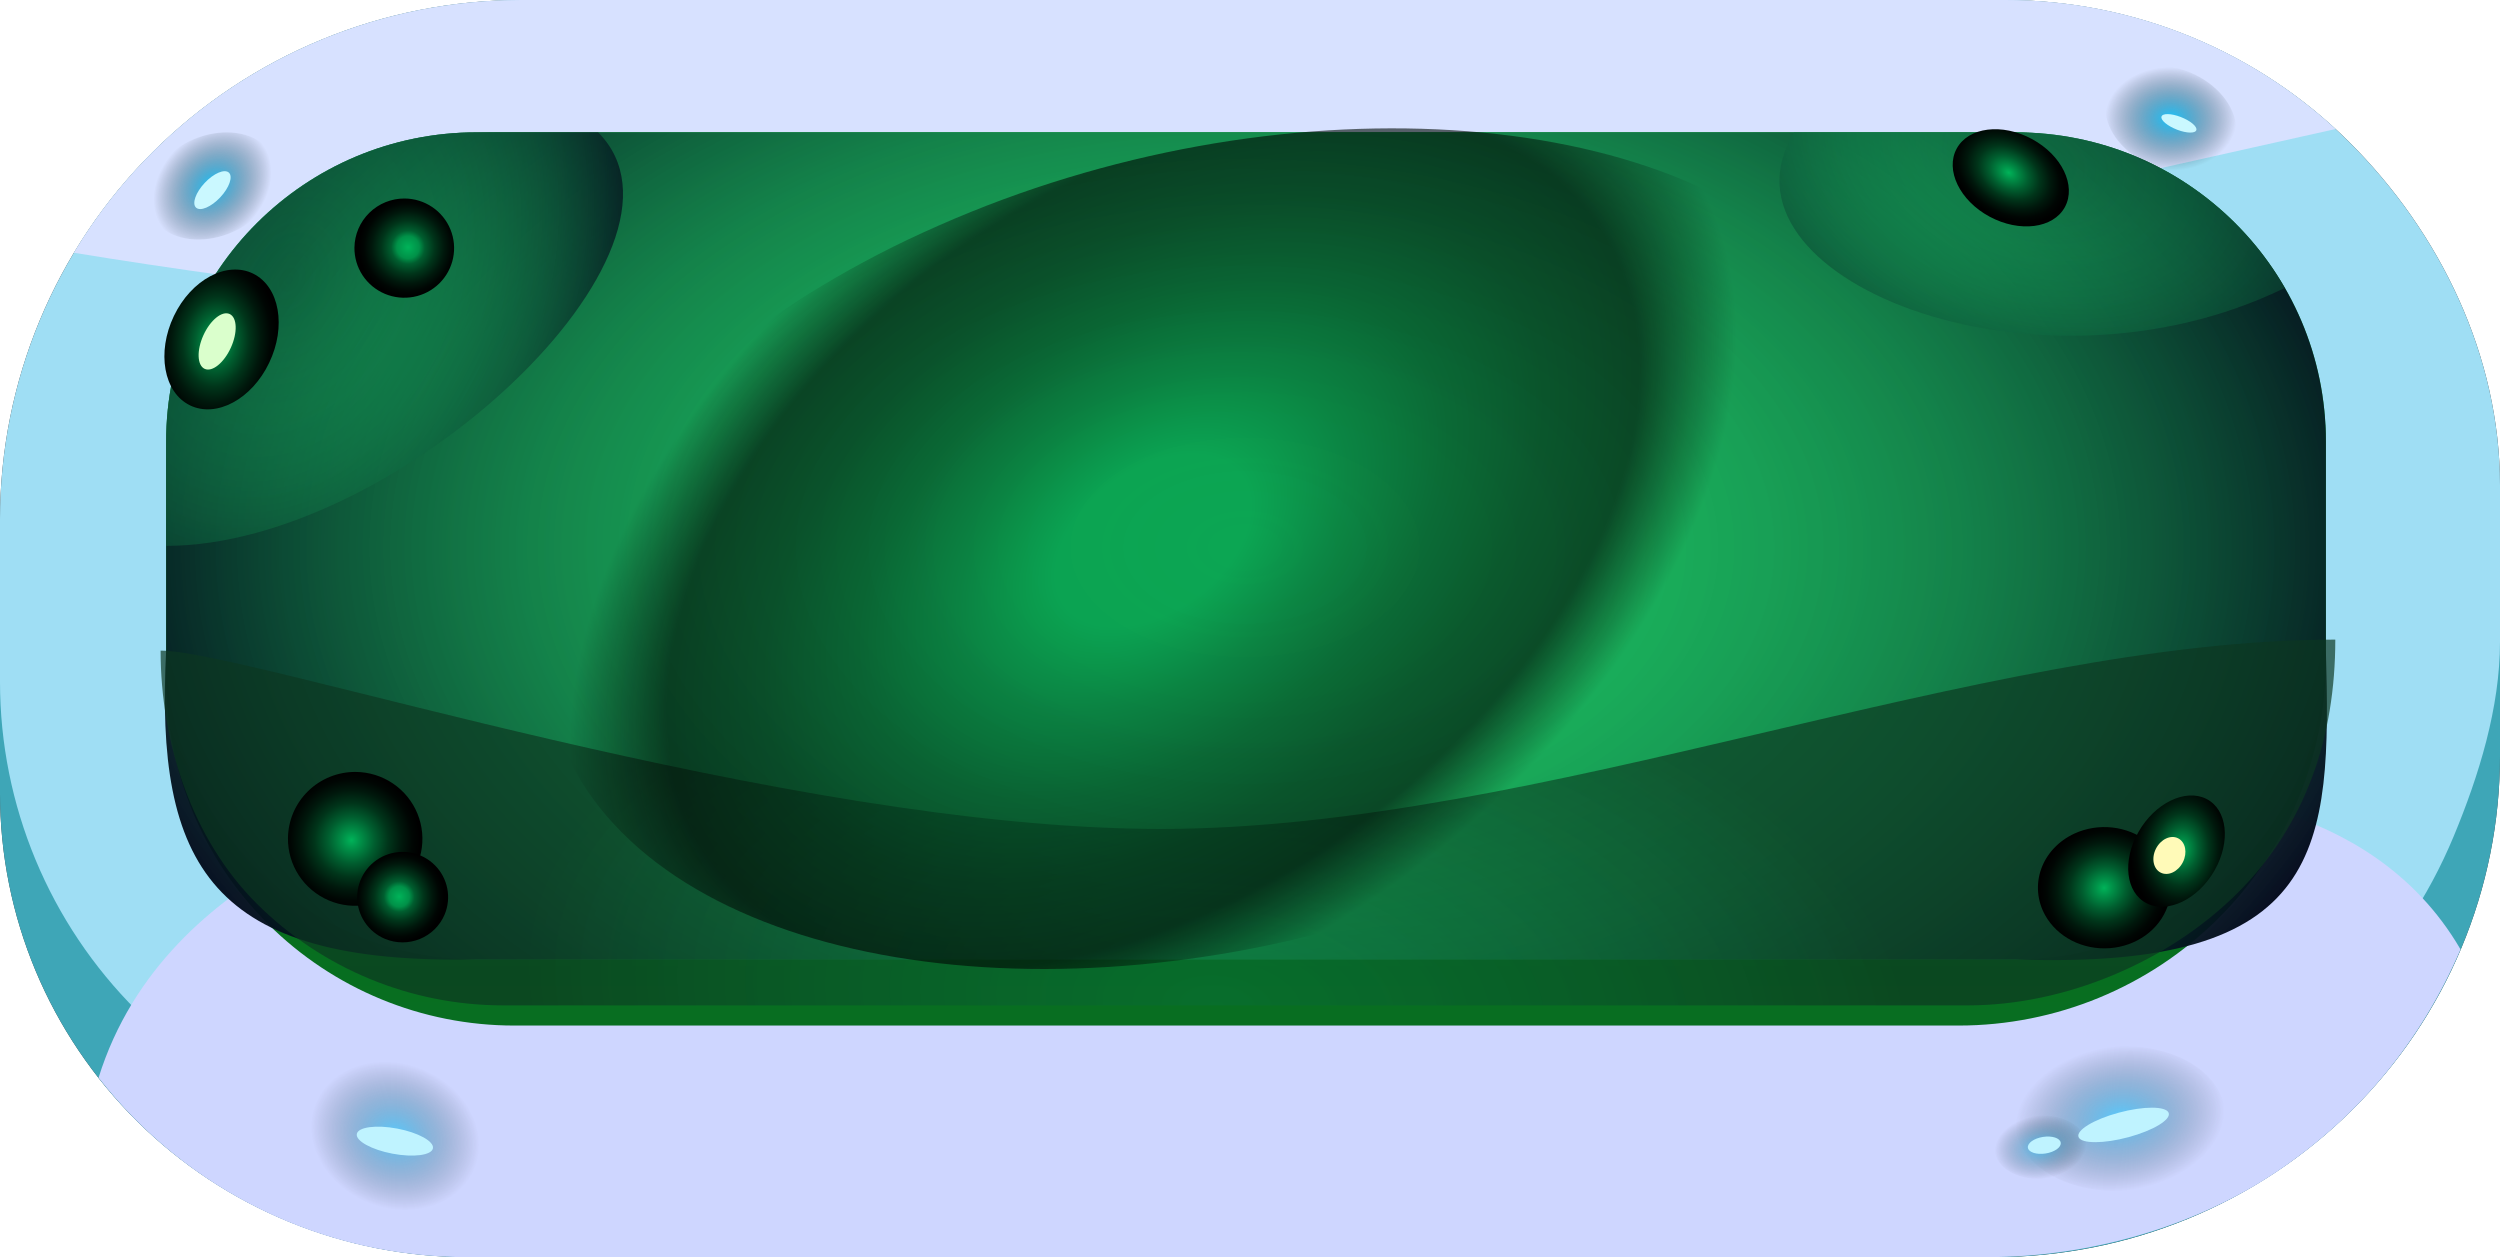 <svg width="175" height="88" viewBox="0 0 175 88" fill="none" xmlns="http://www.w3.org/2000/svg">
<g id="Button/Rect/Fill/Default">
<g id="Group">
<path id="Vector" d="M36.618 6.417H140.778C149.854 6.417 158.559 9.985 164.977 16.335C171.394 22.686 175 31.3 175 40.281V52.919C175 57.526 174.083 62.088 172.301 66.344C170.52 70.6 167.909 74.468 164.617 77.725C161.325 80.983 157.417 83.567 153.115 85.33C148.814 87.093 144.204 88 139.549 88H32.799C24.1 88 15.758 84.581 9.607 78.494C3.456 72.407 0 64.152 0 55.544V42.652C0 33.042 3.858 23.825 10.725 17.03C17.592 10.234 26.906 6.417 36.618 6.417Z" fill="#404040"/>
<path id="Vector_2" d="M36.501 0H140.328C149.376 0 158.052 3.578 164.45 9.948C170.847 16.318 175 24.964 175 33.972V44.917C175 49.537 173.527 54.292 171.751 58.56C169.975 62.829 167.372 66.708 164.091 69.975C160.81 73.242 156.914 75.834 152.627 77.602C148.339 79.37 143.744 80.28 139.103 80.28H32.694C24.023 80.28 15.707 76.851 9.576 70.746C3.445 64.641 0 56.362 0 47.728L0 36.342C0 26.704 3.846 17.46 10.691 10.644C17.536 3.829 26.82 0 36.501 0Z" fill="#404040"/>
<path id="Vector_3" d="M36.618 6.417H140.778C149.854 6.417 158.559 9.985 164.977 16.335C171.394 22.686 175 31.3 175 40.281V52.919C175 57.526 174.083 62.088 172.301 66.344C170.52 70.6 167.909 74.468 164.617 77.725C161.325 80.983 157.417 83.567 153.115 85.33C148.814 87.093 144.204 88 139.549 88H32.799C24.1 88 15.758 84.581 9.607 78.494C3.456 72.407 0 64.152 0 55.544V42.652C0 33.042 3.858 23.825 10.725 17.03C17.592 10.234 26.906 6.417 36.618 6.417Z" fill="#3EA6B7"/>
<g id="Vector_4" style="mix-blend-mode:screen">
<path d="M36.501 0H140.328C149.376 0 158.052 3.578 164.45 9.948C170.847 16.318 175 24.964 175 33.972V44.917C175 49.537 173.527 54.292 171.751 58.56C169.975 62.829 167.372 66.708 164.091 69.975C160.81 73.242 156.914 75.834 152.627 77.602C148.339 79.37 143.744 80.28 139.103 80.28H32.694C24.023 80.28 15.707 76.851 9.576 70.746C3.445 64.641 0 56.362 0 47.728L0 36.342C0 26.704 3.846 17.46 10.691 10.644C17.536 3.829 26.82 0 36.501 0Z" fill="#9FDEF4"/>
</g>
<g id="Vector_5" style="mix-blend-mode:multiply">
<path d="M139.104 88C146.134 87.999 153.51 85.951 159.342 82.041C165.174 78.132 169.473 72.875 172.237 66.458C165.771 55.335 151.958 55.579 151.958 55.579L29.772 56.482C29.772 56.482 11.63 60.211 6.9 75.441C9.953 79.354 13.865 82.52 18.335 84.697C22.806 86.874 27.718 88.004 32.694 88H139.104Z" fill="#CED6FF"/>
</g>
<g id="Vector_6" style="mix-blend-mode:multiply">
<path d="M140.328 2.24844e-05H36.501C30.187 -0.002 23.982 1.628 18.49 4.729C12.999 7.83 8.409 12.297 5.171 17.693C32.159 22.139 79.08 26.245 79.08 26.245L127.923 16.982L163.486 9.032C157.189 3.217 148.916 -0.01 140.328 2.24844e-05Z" fill="#D7E1FF"/>
</g>
<path id="Vector_7" d="M34.834 9.263H140.654C143.564 9.263 146.445 9.834 149.134 10.943C151.822 12.051 154.265 13.676 156.322 15.725C158.38 17.773 160.012 20.206 161.126 22.882C162.239 25.559 162.812 28.428 162.812 31.325V46.184C162.812 52.975 160.103 59.488 155.28 64.29C150.457 69.092 143.916 71.789 137.096 71.789H35.997C29.535 71.789 23.337 69.233 18.767 64.683C14.197 60.133 11.63 53.962 11.63 47.528V32.367C11.63 26.239 14.075 20.363 18.426 16.03C22.778 11.697 28.68 9.263 34.834 9.263Z" fill="url(#paint0_linear_3_866)"/>
<path id="Vector_8" d="M141.073 9.263H33.369C21.363 9.263 11.63 18.954 11.63 30.908V45.513C11.63 57.467 21.363 67.158 33.369 67.158H141.073C153.079 67.158 162.812 57.467 162.812 45.513V30.908C162.812 18.954 153.079 9.263 141.073 9.263Z" fill="#1DA052"/>
<path id="Vector_9" style="mix-blend-mode:screen" d="M141.073 9.263H33.369C21.363 9.263 11.63 18.954 11.63 30.908V45.513C10.854 60.596 14.731 67.544 33.369 67.158H141.073C162.812 67.93 163.2 59.438 162.812 45.513V30.908C162.812 18.954 153.079 9.263 141.073 9.263Z" fill="url(#paint1_radial_3_866)"/>
<path id="Vector_10" style="mix-blend-mode:screen" opacity="0.68" d="M35.214 70.377H137.755C144.575 70.377 151.787 67.328 156.61 62.526C161.433 57.724 163.471 51.563 163.471 44.772C138.662 44.772 107.65 58.026 81.29 58.026C54.93 58.026 17.328 45.544 11.242 45.544C11.242 51.977 13.421 58.718 17.989 63.268C22.557 67.817 28.753 70.374 35.214 70.377Z" fill="url(#paint2_radial_3_866)"/>
<path id="Vector_11" d="M26.377 59.144C26.421 58.506 25.763 57.942 24.909 57.884C24.055 57.826 23.327 58.297 23.283 58.934C23.239 59.572 23.897 60.137 24.751 60.194C25.605 60.252 26.334 59.782 26.377 59.144Z" fill="#FFF39C"/>
<path id="Vector_12" style="mix-blend-mode:screen" d="M24.895 54.035C25.826 54.042 26.735 54.323 27.506 54.844C28.277 55.365 28.875 56.102 29.225 56.962C29.575 57.822 29.66 58.766 29.471 59.674C29.281 60.582 28.825 61.414 28.161 62.064C27.496 62.714 26.652 63.153 25.737 63.325C24.821 63.497 23.875 63.395 23.018 63.031C22.161 62.667 21.431 62.058 20.922 61.281C20.413 60.505 20.147 59.595 20.157 58.667C20.172 57.428 20.678 56.246 21.566 55.378C22.454 54.51 23.651 54.027 24.895 54.035Z" fill="url(#paint3_radial_3_866)"/>
<path id="Vector_13" d="M29.062 17.252C29.095 16.773 28.603 16.349 27.962 16.306C27.322 16.262 26.777 16.616 26.744 17.095C26.711 17.575 27.204 17.999 27.844 18.042C28.484 18.085 29.029 17.732 29.062 17.252Z" fill="#FFF39C"/>
<path id="Vector_14" style="mix-blend-mode:screen" opacity="0.73" d="M11.63 30.877V38.211C27.911 38.211 50.007 17.368 41.866 9.263H33.338C27.581 9.263 22.059 11.54 17.988 15.594C13.917 19.647 11.63 25.145 11.63 30.877Z" fill="url(#paint4_radial_3_866)"/>
<path id="Vector_15" style="mix-blend-mode:screen" d="M28.318 13.895C29.009 13.899 29.682 14.106 30.254 14.492C30.826 14.877 31.27 15.423 31.53 16.059C31.79 16.696 31.855 17.395 31.716 18.069C31.576 18.742 31.24 19.359 30.748 19.842C30.256 20.325 29.632 20.651 28.954 20.78C28.276 20.909 27.574 20.835 26.938 20.567C26.303 20.299 25.761 19.849 25.382 19.275C25.003 18.7 24.804 18.026 24.81 17.339C24.82 16.42 25.195 15.543 25.852 14.898C26.509 14.252 27.395 13.892 28.318 13.895Z" fill="url(#paint5_radial_3_866)"/>
<path id="Vector_16" d="M27.062 62.04C26.87 62.428 27.021 62.893 27.4 63.078C27.778 63.264 28.24 63.099 28.432 62.711C28.624 62.322 28.473 61.858 28.094 61.672C27.716 61.487 27.254 61.652 27.062 62.04Z" fill="#FFF39C"/>
<path id="Vector_17" d="M147.594 63.042C148.344 62.715 148.751 61.994 148.504 61.432C148.256 60.87 147.448 60.679 146.698 61.005C145.949 61.332 145.541 62.053 145.788 62.615C146.036 63.178 146.844 63.369 147.594 63.042Z" fill="#FFF39C"/>
<path id="Vector_18" style="mix-blend-mode:screen" d="M26.962 65.726C26.38 65.485 25.884 65.077 25.535 64.555C25.187 64.032 25.002 63.419 25.003 62.792C25.005 62.165 25.194 61.552 25.545 61.032C25.897 60.512 26.396 60.107 26.978 59.869C27.561 59.631 28.202 59.571 28.819 59.696C29.436 59.82 30.002 60.124 30.446 60.57C30.889 61.015 31.19 61.581 31.31 62.197C31.43 62.812 31.364 63.45 31.12 64.028C30.792 64.8 30.171 65.411 29.392 65.729C28.613 66.047 27.74 66.046 26.962 65.726Z" fill="url(#paint6_radial_3_866)"/>
<path id="Vector_19" style="mix-blend-mode:screen" d="M145.208 58.351C146.028 57.973 146.953 57.825 147.866 57.926C148.778 58.027 149.637 58.372 150.335 58.918C151.033 59.465 151.537 60.187 151.785 60.995C152.033 61.803 152.014 62.66 151.728 63.457C151.443 64.255 150.906 64.957 150.183 65.477C149.461 65.995 148.587 66.307 147.67 66.373C146.754 66.439 145.837 66.255 145.034 65.846C144.232 65.436 143.581 64.818 143.163 64.071C142.885 63.573 142.717 63.03 142.669 62.473C142.621 61.916 142.694 61.355 142.884 60.824C143.074 60.292 143.377 59.8 143.776 59.376C144.174 58.952 144.661 58.603 145.208 58.351Z" fill="url(#paint7_radial_3_866)"/>
<path id="Vector_20" style="mix-blend-mode:screen" opacity="0.73" d="M159.935 20.155C158.038 16.849 155.297 14.1 151.99 12.188C148.683 10.275 144.928 9.266 141.103 9.263H125.597C119.395 19.298 142.344 28.731 159.935 20.155Z" fill="url(#paint8_radial_3_866)"/>
<path id="Vector_21" d="M141.735 12.614C142.003 12.033 141.659 11.305 140.966 10.989C140.274 10.672 139.495 10.886 139.227 11.467C138.959 12.048 139.303 12.776 139.995 13.093C140.688 13.41 141.467 13.195 141.735 12.614Z" fill="#FFF39C"/>
<path id="Vector_22" style="mix-blend-mode:screen" d="M142.233 9.731C144.325 10.856 145.357 12.993 144.543 14.495C143.729 15.996 141.366 16.292 139.273 15.167C137.18 14.042 136.149 11.905 136.97 10.399C137.79 8.894 140.147 8.602 142.233 9.731Z" fill="url(#paint9_radial_3_866)"/>
<path id="Vector_23" style="mix-blend-mode:screen" d="M18.839 25.401C17.623 27.948 15.135 29.275 13.294 28.372C11.452 27.47 10.957 24.664 12.173 22.118C13.389 19.571 15.877 18.244 17.723 19.155C19.569 20.066 20.059 22.863 18.839 25.401Z" fill="url(#paint10_radial_3_866)"/>
<path id="Vector_24" d="M16.162 24.332C16.643 23.271 16.602 22.218 16.071 21.979C15.54 21.741 14.72 22.407 14.239 23.468C13.758 24.529 13.799 25.583 14.33 25.821C14.861 26.06 15.681 25.393 16.162 24.332Z" fill="#DAFFCC"/>
<path id="Vector_25" style="mix-blend-mode:screen" d="M65.731 15.777C89.297 5.374 117.213 7.129 128.022 19.607C138.831 32.084 128.342 50.641 104.776 61.044C81.21 71.446 53.294 69.691 42.488 57.148C31.681 44.605 42.168 26.114 65.731 15.777Z" fill="url(#paint11_radial_3_866)" fill-opacity="0.6"/>
<path id="Vector_26" style="mix-blend-mode:screen" d="M149.696 58.233C150.844 56.214 152.974 55.182 154.445 55.922C155.916 56.663 156.168 58.907 155.021 60.926C153.873 62.946 151.743 63.978 150.268 63.231C148.794 62.484 148.545 60.246 149.696 58.233Z" fill="url(#paint12_radial_3_866)"/>
<g id="Vector_27" style="mix-blend-mode:screen">
<path d="M152.071 4.702C152.977 4.873 153.856 5.253 154.597 5.793C155.338 6.334 155.908 7.011 156.233 7.738C156.559 8.466 156.626 9.212 156.426 9.881C156.227 10.55 155.769 11.113 155.112 11.498C154.455 11.883 153.627 12.074 152.733 12.044C151.84 12.015 150.921 11.769 150.093 11.335C149.265 10.902 148.565 10.301 148.082 9.61C147.599 8.918 147.354 8.167 147.379 7.451C147.415 6.494 147.929 5.668 148.808 5.154C149.687 4.639 150.859 4.477 152.071 4.702Z" fill="url(#paint13_radial_3_866)" style="mix-blend-mode:lighten"/>
</g>
<path id="Vector_28" d="M150.915 59.412C150.581 60.076 150.731 60.826 151.252 61.086C151.772 61.346 152.466 61.018 152.801 60.354C153.136 59.689 152.985 58.94 152.464 58.679C151.944 58.419 151.25 58.747 150.915 59.412Z" fill="#FFFAB8"/>
<path id="Vector_29" d="M152.403 9.082C153.077 9.34 153.678 9.349 153.745 9.102C153.812 8.854 153.319 8.445 152.645 8.187C151.97 7.929 151.37 7.92 151.303 8.167C151.236 8.414 151.729 8.823 152.403 9.082Z" fill="#CAF8FF"/>
<g id="Vector_30" style="mix-blend-mode:screen">
<path d="M25.702 84.177C24.601 83.721 23.639 83.002 22.939 82.11C22.239 81.218 21.831 80.194 21.769 79.167C21.706 78.14 21.991 77.157 22.586 76.341C23.182 75.526 24.062 74.915 25.116 74.586C26.169 74.257 27.348 74.225 28.503 74.494C29.659 74.763 30.739 75.32 31.607 76.096C32.474 76.871 33.09 77.83 33.377 78.851C33.665 79.872 33.609 80.909 33.219 81.83C32.693 83.06 31.608 83.997 30.2 84.436C28.792 84.876 27.175 84.782 25.702 84.177Z" fill="url(#paint14_radial_3_866)" style="mix-blend-mode:lighten"/>
</g>
<ellipse id="Ellipse" cx="2.713" cy="0.894" rx="2.713" ry="0.894" transform="matrix(0.982 0.186 -0.188 0.982 25.145 78.497)" fill="#BFF3FF"/>
<g id="Vector_31" style="mix-blend-mode:screen">
<path d="M149.108 83.321C147.658 83.458 146.198 83.297 144.914 82.859C143.631 82.421 142.581 81.725 141.897 80.859C141.214 79.993 140.928 78.996 141.075 77.995C141.223 76.994 141.797 76.033 142.726 75.234C143.654 74.435 144.896 73.835 146.292 73.508C147.688 73.181 149.177 73.143 150.57 73.398C151.963 73.654 153.197 74.192 154.117 74.943C155.036 75.695 155.599 76.626 155.735 77.621C155.911 78.95 155.313 80.294 154.072 81.362C152.831 82.43 151.047 83.134 149.108 83.321Z" fill="url(#paint15_radial_3_866)" style="mix-blend-mode:lighten"/>
</g>
<g id="Vector_32" style="mix-blend-mode:screen">
<path d="M143.151 82.505C142.514 82.566 141.873 82.495 141.31 82.303C140.746 82.11 140.285 81.805 139.986 81.425C139.686 81.045 139.56 80.607 139.625 80.168C139.689 79.728 139.942 79.307 140.349 78.956C140.757 78.605 141.302 78.342 141.914 78.198C142.527 78.055 143.181 78.038 143.792 78.15C144.404 78.262 144.945 78.498 145.349 78.828C145.753 79.158 146 79.567 146.059 80.003C146.137 80.587 145.874 81.177 145.329 81.646C144.785 82.114 144.002 82.423 143.151 82.505Z" fill="url(#paint16_radial_3_866)" style="mix-blend-mode:lighten"/>
</g>
<ellipse id="Ellipse_2" cx="3.266" cy="0.924" rx="3.266" ry="0.924" transform="matrix(0.965 -0.261 0.379 0.925 145.15 78.743)" fill="#BFF3FF"/>
<ellipse id="Ellipse_3" cx="1.163" cy="0.587" rx="1.163" ry="0.587" transform="matrix(0.988 -0.154 0.155 0.988 141.861 79.763)" fill="#BFF3FF"/>
<g id="Vector_33" style="mix-blend-mode:screen">
<path d="M17.46 15.567C16.717 16.111 15.838 16.493 14.936 16.664C14.034 16.835 13.148 16.789 12.392 16.53C11.635 16.271 11.041 15.812 10.685 15.21C10.329 14.609 10.228 13.892 10.393 13.15C10.558 12.409 10.983 11.676 11.613 11.045C12.243 10.414 13.051 9.913 13.934 9.605C14.817 9.297 15.735 9.197 16.573 9.316C17.41 9.436 18.129 9.77 18.639 10.276C19.317 10.955 19.573 11.892 19.353 12.883C19.132 13.874 18.452 14.839 17.46 15.567Z" fill="url(#paint17_radial_3_866)" style="mix-blend-mode:lighten"/>
</g>
<path id="Vector_34" d="M15.416 13.815C16.051 13.138 16.322 12.363 16.022 12.084C15.722 11.805 14.964 12.127 14.329 12.803C13.694 13.48 13.423 14.255 13.723 14.534C14.023 14.813 14.781 14.491 15.416 13.815Z" fill="#CAF8FF"/>
</g>
</g>
<defs>
<linearGradient id="paint0_linear_3_866" x1="87.221" y1="71.789" x2="87.221" y2="9.263" gradientUnits="userSpaceOnUse">
<stop stop-color="#086E21"/>
<stop offset="0.531" stop-color="#027217"/>
<stop offset="0.694" stop-color="#074F1F"/>
<stop offset="1" stop-color="#027417"/>
</linearGradient>
<radialGradient id="paint1_radial_3_866" cx="0" cy="0" r="1" gradientUnits="userSpaceOnUse" gradientTransform="translate(87.151 38.322) scale(84.965 53.295)">
<stop stop-color="#1FFF7E" stop-opacity="0.4"/>
<stop offset="0.2" stop-color="#1BDA6F" stop-opacity="0.49"/>
<stop offset="0.59" stop-color="#107747" stop-opacity="0.72"/>
<stop offset="1" stop-color="#020017"/>
</radialGradient>
<radialGradient id="paint2_radial_3_866" cx="0" cy="0" r="1" gradientUnits="userSpaceOnUse" gradientTransform="translate(85.166 70.376) rotate(-85.815) scale(58.436 105.791)">
<stop stop-color="#0DDD6D" stop-opacity="0.47"/>
<stop offset="0" stop-color="#076E37" stop-opacity="0.738"/>
<stop offset="0.455" stop-color="#0C3720"/>
</radialGradient>
<radialGradient id="paint3_radial_3_866" cx="0" cy="0" r="1" gradientUnits="userSpaceOnUse" gradientTransform="translate(24.6 58.806) rotate(-75.905) scale(4.775 4.794)">
<stop stop-color="#00B359"/>
<stop offset="0.13" stop-color="#009148"/>
<stop offset="0.34" stop-color="#005E2F"/>
<stop offset="0.54" stop-color="#00351A"/>
<stop offset="0.73" stop-color="#00180C"/>
<stop offset="0.89" stop-color="#000603"/>
<stop offset="1"/>
</radialGradient>
<radialGradient id="paint4_radial_3_866" cx="0" cy="0" r="1" gradientUnits="userSpaceOnUse" gradientTransform="translate(20.224 19.602) rotate(25.952) scale(22.666 30.065)">
<stop stop-color="#1FFF7E" stop-opacity="0.3"/>
<stop offset="0.26" stop-color="#19CD6A" stop-opacity="0.44"/>
<stop offset="0.75" stop-color="#0B4B35" stop-opacity="0.79"/>
<stop offset="1" stop-color="#020017"/>
</radialGradient>
<radialGradient id="paint5_radial_3_866" cx="0" cy="0" r="1" gradientUnits="userSpaceOnUse" gradientTransform="translate(28.563 17.31) rotate(-81.835) scale(3.45 3.465)">
<stop stop-color="#00B359"/>
<stop offset="0.227" stop-color="#009148"/>
<stop offset="0.34" stop-color="#005E2F"/>
<stop offset="0.54" stop-color="#00351A"/>
<stop offset="0.73" stop-color="#00180C"/>
<stop offset="0.89" stop-color="#000603"/>
<stop offset="1"/>
</radialGradient>
<radialGradient id="paint6_radial_3_866" cx="0" cy="0" r="1" gradientUnits="userSpaceOnUse" gradientTransform="translate(27.942 62.759) rotate(120.538) scale(3.15 3.157)">
<stop stop-color="#00B359"/>
<stop offset="0.227" stop-color="#009148"/>
<stop offset="0.34" stop-color="#005E2F"/>
<stop offset="0.54" stop-color="#00351A"/>
<stop offset="0.73" stop-color="#00180C"/>
<stop offset="0.89" stop-color="#000603"/>
<stop offset="1"/>
</radialGradient>
<radialGradient id="paint7_radial_3_866" cx="0" cy="0" r="1" gradientUnits="userSpaceOnUse" gradientTransform="translate(147.293 62.154) rotate(-119.236) scale(4.342 4.568)">
<stop stop-color="#00B359"/>
<stop offset="0.13" stop-color="#009148"/>
<stop offset="0.34" stop-color="#005E2F"/>
<stop offset="0.54" stop-color="#00351A"/>
<stop offset="0.73" stop-color="#00180C"/>
<stop offset="0.89" stop-color="#000603"/>
<stop offset="1"/>
</radialGradient>
<radialGradient id="paint8_radial_3_866" cx="0" cy="0" r="1" gradientUnits="userSpaceOnUse" gradientTransform="translate(142.298 11.259) rotate(107.542) scale(19.947 29.226)">
<stop stop-color="#1FFF7E" stop-opacity="0.3"/>
<stop offset="0.24" stop-color="#19CD6A" stop-opacity="0.44"/>
<stop offset="0.7" stop-color="#0B4B35" stop-opacity="0.79"/>
<stop offset="0.94" stop-color="#020017"/>
</radialGradient>
<radialGradient id="paint9_radial_3_866" cx="0" cy="0" r="1" gradientUnits="userSpaceOnUse" gradientTransform="translate(140.615 12.085) rotate(-57.162) scale(3.116 4.31)">
<stop stop-color="#00B359"/>
<stop offset="0.13" stop-color="#009148"/>
<stop offset="0.34" stop-color="#005E2F"/>
<stop offset="0.54" stop-color="#00351A"/>
<stop offset="0.73" stop-color="#00180C"/>
<stop offset="0.89" stop-color="#000603"/>
<stop offset="1"/>
</radialGradient>
<radialGradient id="paint10_radial_3_866" cx="0" cy="0" r="1" gradientUnits="userSpaceOnUse" gradientTransform="translate(15.118 23.93) rotate(5.172) scale(4.282 5.841)">
<stop stop-color="#00B359"/>
<stop offset="0.13" stop-color="#009148"/>
<stop offset="0.34" stop-color="#005E2F"/>
<stop offset="0.54" stop-color="#00351A"/>
<stop offset="0.73" stop-color="#00180C"/>
<stop offset="0.89" stop-color="#000603"/>
<stop offset="1"/>
</radialGradient>
<radialGradient id="paint11_radial_3_866" cx="0" cy="0" r="1" gradientUnits="userSpaceOnUse" gradientTransform="translate(80.718 37.837) rotate(-126.078) scale(29.362 45.807)">
<stop offset="0.167" stop-color="#009148"/>
<stop offset="0.333" stop-color="#005E2F"/>
<stop offset="0.5" stop-color="#00351A"/>
<stop offset="0.667" stop-color="#00180C"/>
<stop offset="0.833" stop-color="#000603"/>
<stop offset="1" stop-opacity="0"/>
</radialGradient>
<radialGradient id="paint12_radial_3_866" cx="0" cy="0" r="1" gradientUnits="userSpaceOnUse" gradientTransform="translate(152.688 59.448) rotate(-174.221) scale(3.52 4.69)">
<stop stop-color="#00B359"/>
<stop offset="0.13" stop-color="#009148"/>
<stop offset="0.34" stop-color="#005E2F"/>
<stop offset="0.54" stop-color="#00351A"/>
<stop offset="0.73" stop-color="#00180C"/>
<stop offset="0.89" stop-color="#000603"/>
<stop offset="1"/>
</radialGradient>
<radialGradient id="paint13_radial_3_866" cx="0" cy="0" r="1" gradientUnits="userSpaceOnUse" gradientTransform="translate(151.958 8.324) rotate(91.371) scale(3.628 4.599)">
<stop stop-color="#00C2FF" stop-opacity="0.87"/>
<stop offset="1" stop-opacity="0"/>
</radialGradient>
<radialGradient id="paint14_radial_3_866" cx="0" cy="0" r="1" gradientUnits="userSpaceOnUse" gradientTransform="translate(27.659 79.514) rotate(-67.614) scale(5.057 6.023)">
<stop stop-color="#03C3FF" stop-opacity="0.58"/>
<stop offset="1" stop-opacity="0"/>
</radialGradient>
<radialGradient id="paint15_radial_3_866" cx="0" cy="0" r="1" gradientUnits="userSpaceOnUse" gradientTransform="translate(148.402 78.3) rotate(-98.474) scale(5.072 7.353)">
<stop stop-color="#03C3FF" stop-opacity="0.58"/>
<stop offset="1" stop-opacity="0"/>
</radialGradient>
<radialGradient id="paint16_radial_3_866" cx="0" cy="0" r="1" gradientUnits="userSpaceOnUse" gradientTransform="translate(142.841 80.302) rotate(-98.474) scale(2.226 3.227)">
<stop stop-color="#03C3FF" stop-opacity="0.58"/>
<stop offset="1" stop-opacity="0"/>
</radialGradient>
<radialGradient id="paint17_radial_3_866" cx="0" cy="0" r="1" gradientUnits="userSpaceOnUse" gradientTransform="translate(14.875 13.016) rotate(-135.786) scale(3.636 4.589)">
<stop stop-color="#00C2FF" stop-opacity="0.87"/>
<stop offset="1" stop-opacity="0"/>
</radialGradient>
</defs>
</svg>
